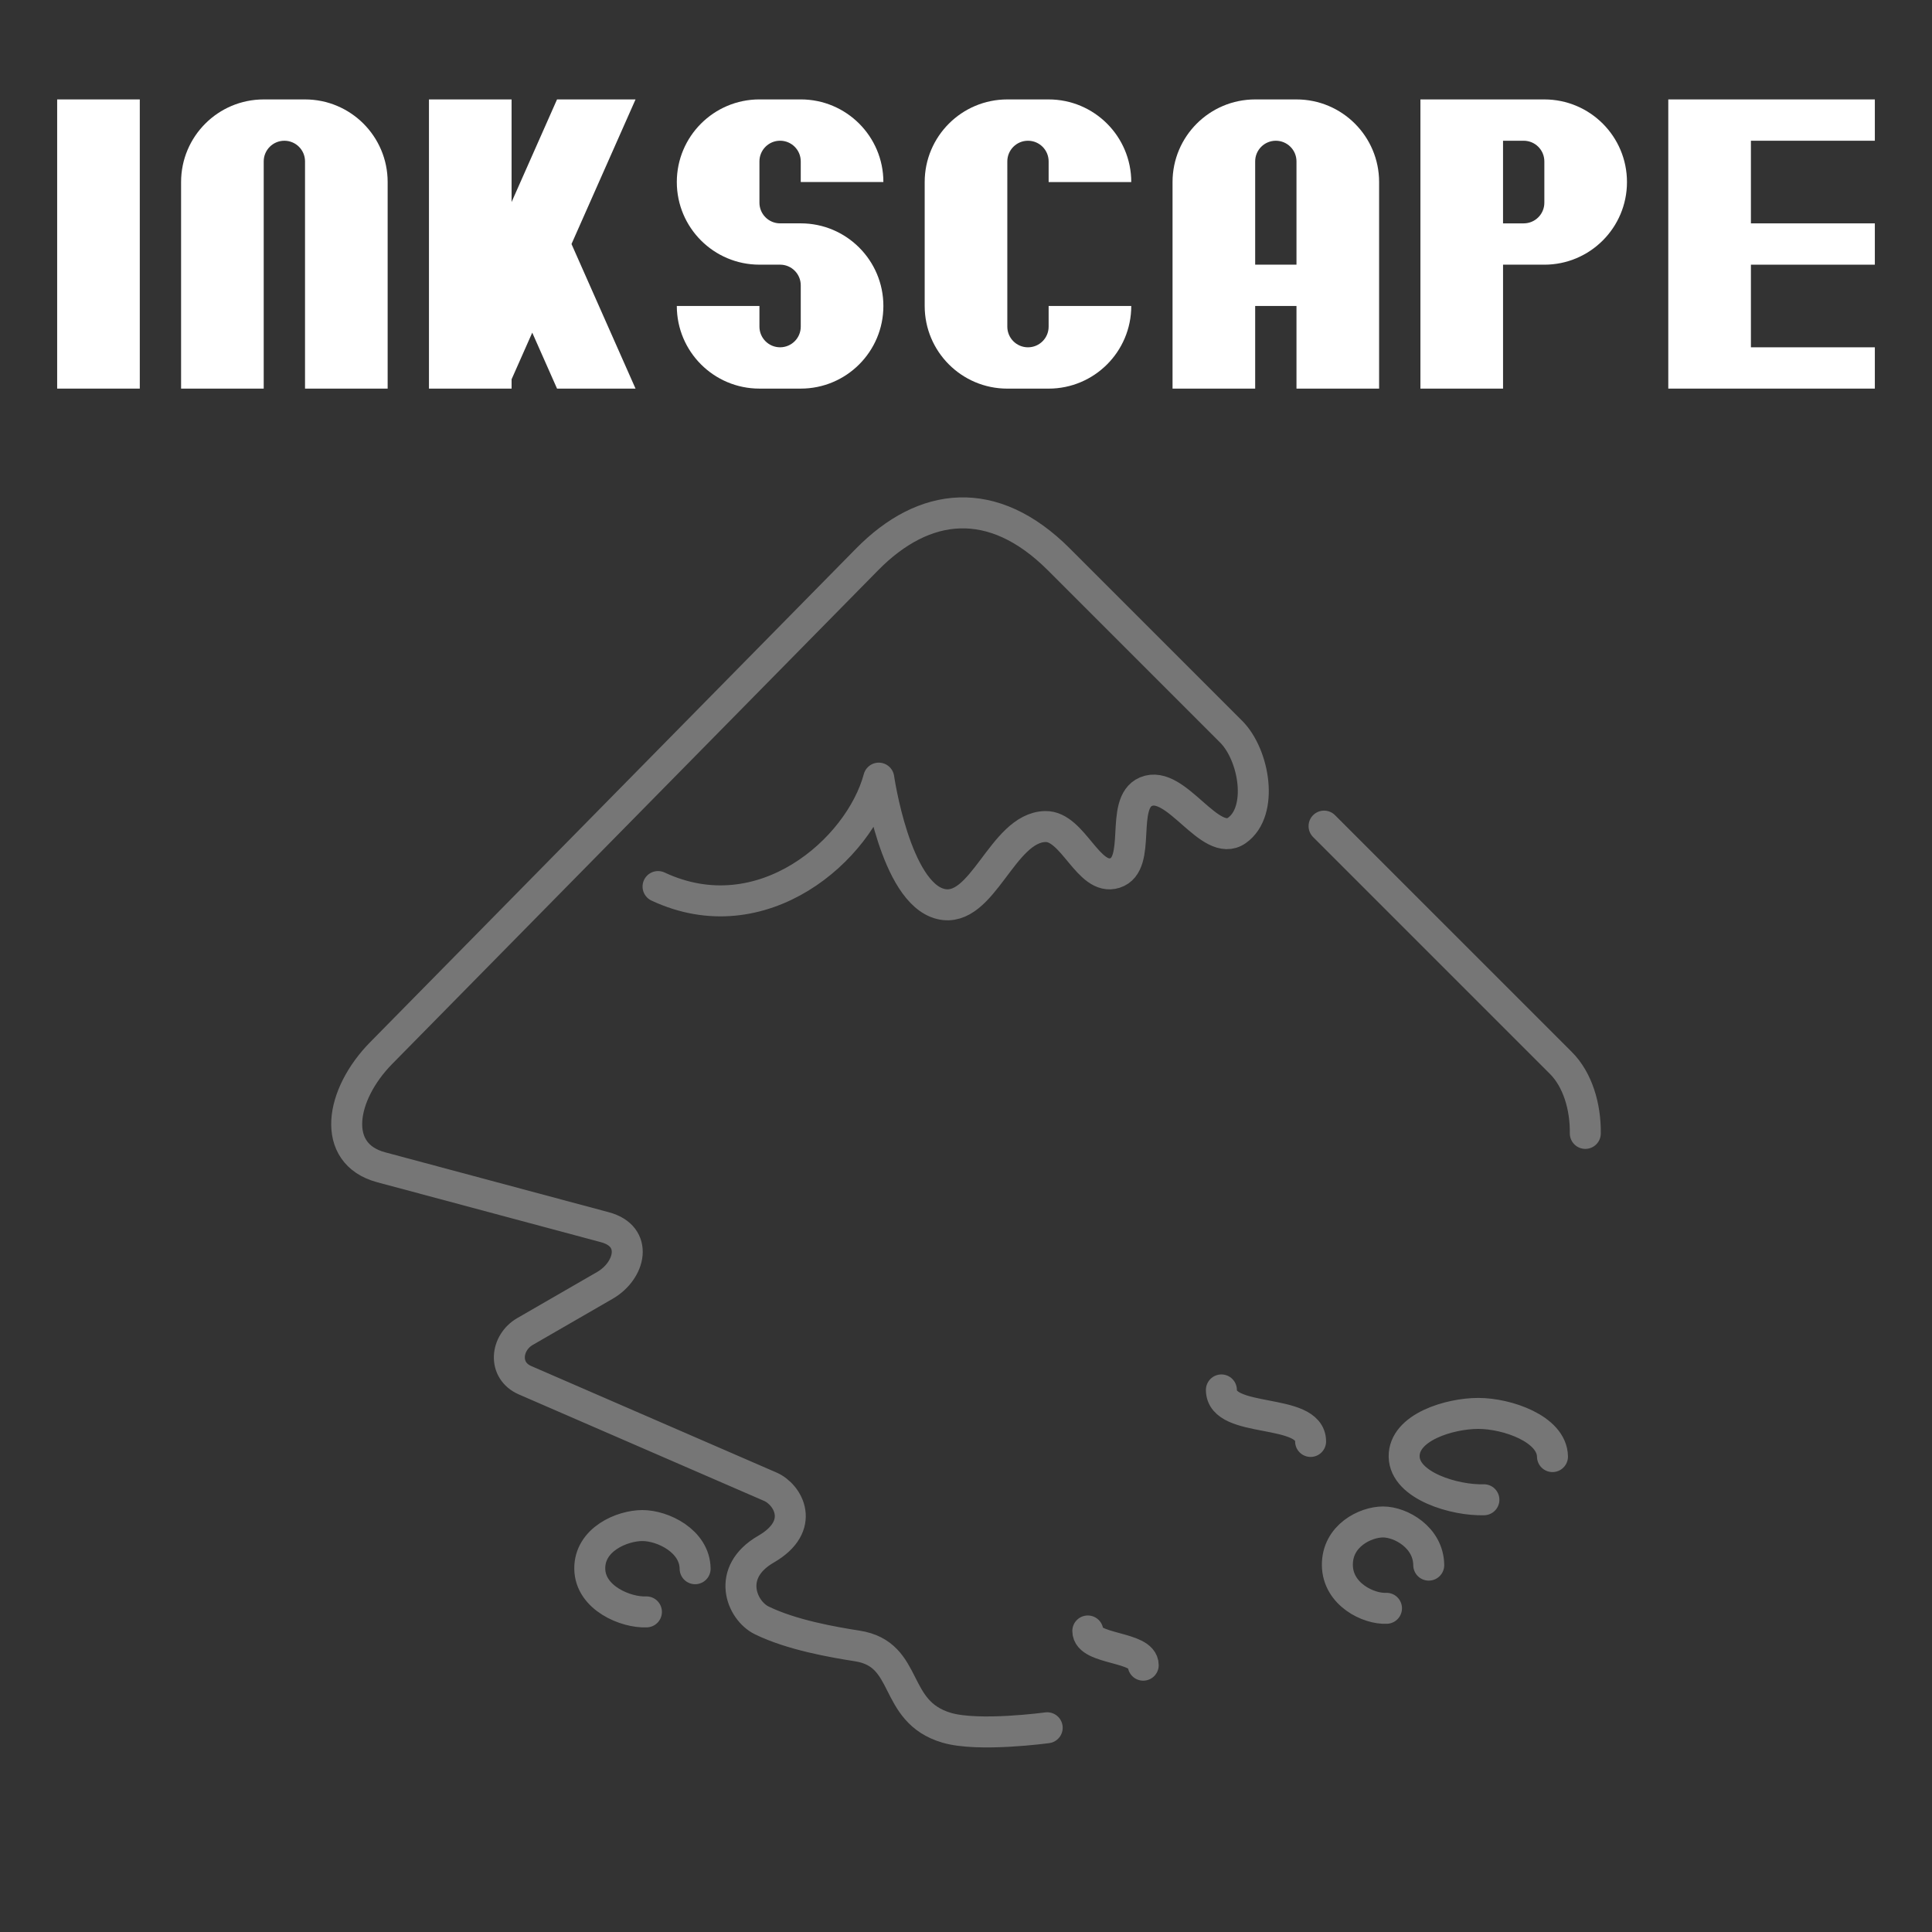 <?xml version="1.0" encoding="UTF-8" standalone="no"?>
<!-- Created with Inkscape (http://www.inkscape.org/) -->

<svg
   width="123.739mm"
   height="123.739mm"
   viewBox="0 0 123.739 123.739"
   version="1.1"
   id="svg1"
   xml:space="preserve"
   inkscape:version="1.3 (0e150ed6c4, 2023-07-21)"
   sodipodi:docname="inkscape-off.svg"
   xmlns:inkscape="http://www.inkscape.org/namespaces/inkscape"
   xmlns:sodipodi="http://sodipodi.sourceforge.net/DTD/sodipodi-0.dtd"
   xmlns="http://www.w3.org/2000/svg"
   xmlns:svg="http://www.w3.org/2000/svg"><rect x="0" y="0" width="123.739" height="123.739" fill="#333333" stroke="none"/><sodipodi:namedview
     id="namedview1"
     pagecolor="#505050"
     bordercolor="#eeeeee"
     borderopacity="1"
     inkscape:showpageshadow="0"
     inkscape:pageopacity="0"
     inkscape:pagecheckerboard="0"
     inkscape:deskcolor="#505050"
     inkscape:document-units="mm"
     inkscape:zoom="1.4485269"
     inkscape:cx="135.65506"
     inkscape:cy="227.47248"
     inkscape:window-width="1920"
     inkscape:window-height="1009"
     inkscape:window-x="-8"
     inkscape:window-y="-8"
     inkscape:window-maximized="1"
     inkscape:current-layer="layer1" /><defs
     id="defs1" /><g
     inkscape:label="Layer 1"
     inkscape:groupmode="layer"
     id="layer1"
     transform="translate(-100.11,-5.007)"><path
       style="fill:none;stroke:#ffffff;stroke-width:1.984;stroke-linecap:round;stroke-linejoin:round;stroke-dasharray:none;opacity:0.33"
       d="m 184.912,57.917 15.169,15.169 c 1.066,1.066 1.586,2.792 1.563,4.512 m -2.102,20.699 c -0.031,-1.781 -2.918,-2.765 -4.75,-2.765 -1.832,0 -4.779,0.881 -4.75,2.765 0.029,1.884 3.276,2.825 5.108,2.765 m -3.533,4.187 c -0.019,-1.781 -1.797,-2.765 -2.926,-2.765 -1.128,0 -2.944,0.881 -2.926,2.765 0.018,1.884 2.018,2.825 3.146,2.765 m -4.861,-10.687 c 0,-2.199 -5.713,-1.1 -5.713,-3.299 m -5.007,17.629 c 0,-1.225 -3.549,-0.966 -3.549,-2.191 M 144.631,105.479 c -0.022,-1.781 -2.073,-2.765 -3.374,-2.765 -1.301,0 -3.395,0.881 -3.374,2.765 0.021,1.884 2.327,2.825 3.629,2.765 m 25.668,7.421 c 0,0 -4.394,0.602 -6.438,0 -3.542,-1.044 -2.323,-4.707 -5.722,-5.239 -1.537,-0.241 -4.212,-0.7 -6.13,-1.642 -1.28,-0.629 -2.312,-3.061 0.279,-4.557 2.591,-1.496 1.416,-3.505 0.279,-3.999 l -15.709,-6.82 c -1.437,-0.624 -1.244,-2.405 0,-3.124 l 5.113,-2.952 c 1.628,-0.94 2.171,-3.143 0,-3.725 L 124.524,79.768 c -3.256,-0.873 -2.619,-4.656 0,-7.316 l 31.124,-31.62 c 3.648,-3.706 8.049,-4.226 12.276,0 l 11.036,11.036 c 1.493,1.493 2.098,5.108 0.372,6.324 -1.726,1.216 -3.885,-3.306 -5.828,-2.48 -1.709,0.727 -0.215,4.642 -1.984,5.208 -1.703,0.545 -2.676,-3.02 -4.464,-2.976 -2.777,0.069 -3.997,5.614 -6.696,4.96 -2.91,-0.706 -3.968,-8.06 -3.968,-8.06 -1.227,4.58 -7.466,10.067 -14.136,6.944"
       id="path5"
       sodipodi:nodetypes="cscczzcczzcccccczzccssszssssssssssssssacc" /><g
       id="g1"
       style="fill:#ffffff;fill-opacity:1"><path
         style="fill:#ffffff;fill-opacity:1;fill-rule:evenodd;stroke:none;stroke-width:0.529;stroke-linecap:round;stroke-linejoin:round;stroke-miterlimit:4;stroke-dasharray:none;stroke-dashoffset:0;stroke-opacity:1"
         d="m 127.584,11.375 v 18.521 h 5.292 v -0.597 l 1.323,-2.987 1.588,3.584 h 5.027 l -4.101,-9.26 4.101,-9.26 H 135.786 l -2.911,6.573 V 11.375 Z"
         id="path1205"
         inkscape:connector-curvature="0"
         sodipodi:nodetypes="ccccccccccccc" /><path
         id="path22-1-5-0-1-3-53"
         style="fill:#ffffff;fill-opacity:1;stroke:none;stroke-width:0.529;stroke-linecap:round;stroke-linejoin:round;stroke-dasharray:none;stroke-opacity:1;paint-order:markers stroke fill"
         d="m 151.396,29.896 h -2.646 c -2.922,0 -5.292,-2.369 -5.292,-5.292 h 5.292 v 1.323 c 0,0.731 0.592,1.323 1.323,1.323 0.731,0 1.323,-0.592 1.323,-1.323 v -2.646 c 0,-0.731 -0.592,-1.323 -1.323,-1.323 l -1.323,-4e-5 c -2.922,-8e-5 -5.292,-2.369 -5.292,-5.292 0,-2.922 2.369,-5.292 5.292,-5.292 h 2.646 c 2.922,0 5.292,2.369 5.292,5.292 h -5.292 v -1.323 c 0,-0.731 -0.592,-1.323 -1.323,-1.323 -0.731,0 -1.323,0.592 -1.323,1.323 v 2.646 c 0,0.731 0.592,1.323 1.323,1.323 l 1.323,4e-5 c 2.922,8e-5 5.292,2.369 5.292,5.292 0,2.922 -2.369,5.292 -5.292,5.292 z"
         sodipodi:nodetypes="ssccszsssszssccszsssszs" /><path
         id="path22-1-5-0-1-3-3"
         style="fill:#ffffff;fill-opacity:1;stroke:none;stroke-width:0.529;stroke-linecap:round;stroke-linejoin:round;stroke-dasharray:none;stroke-opacity:1;paint-order:markers stroke fill"
         d="m 199.021,21.959 c 2.922,0 5.292,-2.369 5.292,-5.292 0,-2.922 -2.369,-5.292 -5.292,-5.292 h -7.937 v 18.521 h 5.292 v -7.938 z m -2.646,-2.646 v -5.292 h 1.323 c 0.731,0 1.323,0.592 1.323,1.323 v 2.646 c 0,0.731 -0.592,1.323 -1.323,1.323 z"
         sodipodi:nodetypes="szsccccsccssssc" /><path
         id="path13-1-2-3-6-3-0"
         style="fill:#ffffff;stroke:none;stroke-width:8.401;stroke-linecap:round;stroke-linejoin:round;paint-order:markers stroke fill;fill-opacity:1"
         d="m 109.063,29.896 h -5.292 V 11.375 h 5.292 z"
         sodipodi:nodetypes="ccccc" /><path
         id="path22-1-5-0-1-3-5-6-3"
         style="fill:#ffffff;fill-opacity:1;stroke:none;stroke-width:0.529;stroke-linecap:round;stroke-linejoin:round;stroke-dasharray:none;stroke-opacity:1;paint-order:markers stroke fill"
         d="m 164.626,15.344 c 0,-0.731 0.592,-1.323 1.323,-1.323 0.731,0 1.323,0.592 1.323,1.323 V 16.667 h 5.292 c 0,-2.922 -2.369,-5.292 -5.292,-5.292 h -2.646 c -2.922,0 -5.292,2.369 -5.292,5.292 v 7.938 c 0,2.922 2.369,5.292 5.292,5.292 h 2.646 c 2.922,0 5.292,-2.369 5.292,-5.292 h -5.292 v 1.323 c 0,0.731 -0.592,1.323 -1.323,1.323 -0.731,0 -1.323,-0.592 -1.323,-1.323 z"
         sodipodi:nodetypes="szsccssssssccszss" /><path
         id="path3-5"
         style="fill:#ffffff;fill-opacity:1;stroke:none;stroke-width:0.529;stroke-linecap:round;stroke-linejoin:round;stroke-dasharray:none;stroke-opacity:1;paint-order:markers stroke fill"
         d="M 124.938,29.896 V 16.667 c 0,-2.922 -2.369,-5.292 -5.292,-5.292 h -2.646 c -2.923,0 -5.292,2.369 -5.292,5.292 v 13.229 h 5.292 V 15.344 c 0,-0.731 0.592,-1.323 1.323,-1.323 0.731,0 1.323,0.592 1.323,1.323 v 14.552 z"
         sodipodi:nodetypes="cssssccszscc" /><path
         id="path4-6"
         style="fill:#ffffff;fill-opacity:1;stroke:none;stroke-width:0.529;stroke-linecap:round;stroke-linejoin:round;stroke-dasharray:none;stroke-opacity:1;paint-order:markers stroke fill"
         d="m 183.146,21.959 v -6.615 c 0,-0.731 -0.592,-1.323 -1.323,-1.323 -0.731,0 -1.323,0.592 -1.323,1.323 v 6.615 z m -2.646,2.646 v 5.292 h -5.292 V 16.667 c 0,-2.922 2.369,-5.292 5.292,-5.292 h 2.646 c 2.922,0 5.292,2.369 5.292,5.292 v 13.229 h -5.292 v -5.292 z"
         sodipodi:nodetypes="cszscccccsssscccc" /><path
         id="path5-8"
         style="fill:#ffffff;stroke:none;stroke-width:8.401;stroke-linecap:round;stroke-linejoin:round;paint-order:markers stroke fill;fill-opacity:1"
         d="M 220.188,29.896 H 206.959 V 11.375 h 13.229 v 2.646 h -7.937 v 5.292 h 7.937 v 2.646 h -7.937 v 5.292 h 7.937 z"
         sodipodi:nodetypes="ccccccccccccc" /></g></g></svg>
